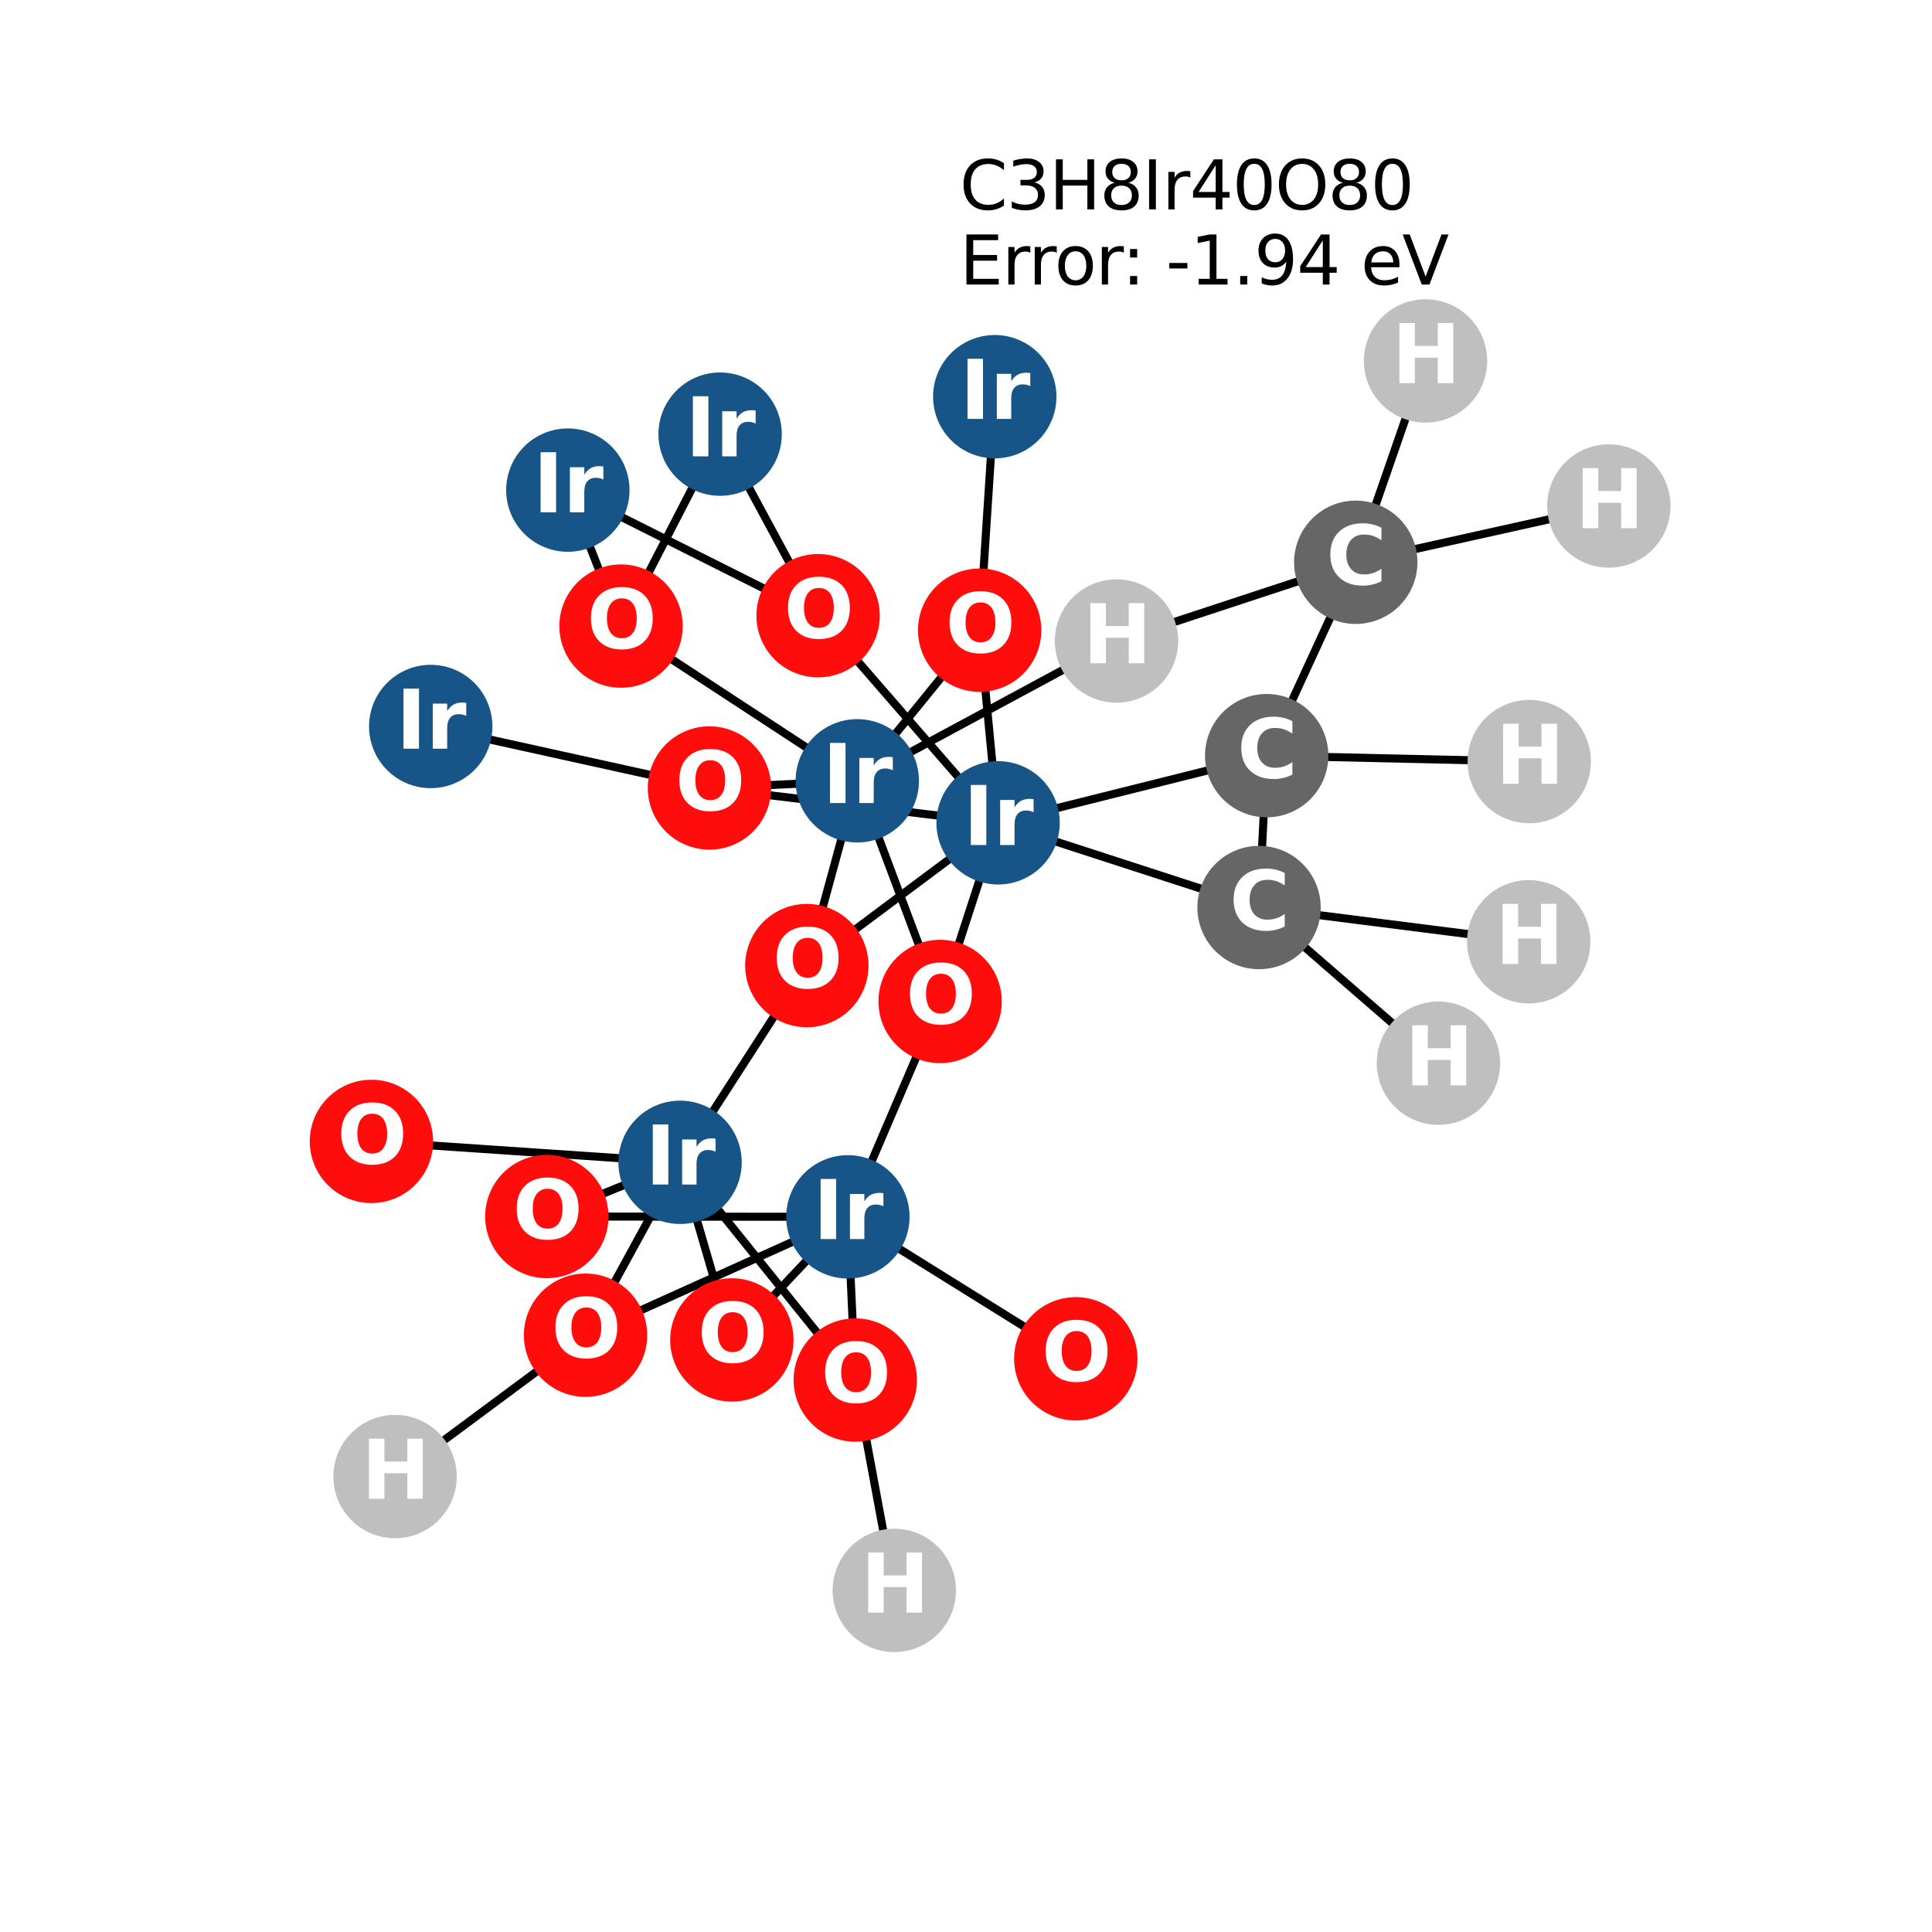 <?xml version="1.0" encoding="utf-8" standalone="no"?>
<!DOCTYPE svg PUBLIC "-//W3C//DTD SVG 1.1//EN"
  "http://www.w3.org/Graphics/SVG/1.1/DTD/svg11.dtd">
<svg xmlns:xlink="http://www.w3.org/1999/xlink" width="288pt" height="288pt" viewBox="0 0 288 288" xmlns="http://www.w3.org/2000/svg" version="1.1">
 <defs>
  <style type="text/css">*{stroke-linejoin: round; stroke-linecap: butt}</style>
 </defs>
 <g id="figure_1">
  <g id="patch_1">
   <path d="M 0 288 
L 288 288 
L 288 0 
L 0 0 
z
" style="fill: #ffffff"/>
  </g>
  <g id="axes_1">
   <g id="LineCollection_1">
    <path d="M 227.885 140.388 
L 187.684 135.283 
" clip-path="url(#p61ac1fbafb)" style="fill: none; stroke: #000000; stroke-width: 1.2"/>
    <path d="M 239.831 75.429 
L 202.101 83.818 
" clip-path="url(#p61ac1fbafb)" style="fill: none; stroke: #000000; stroke-width: 1.2"/>
    <path d="M 212.501 53.804 
L 202.101 83.818 
" clip-path="url(#p61ac1fbafb)" style="fill: none; stroke: #000000; stroke-width: 1.2"/>
    <path d="M 109.098 199.743 
L 126.393 181.392 
" clip-path="url(#p61ac1fbafb)" style="fill: none; stroke: #000000; stroke-width: 1.2"/>
    <path d="M 109.098 199.743 
L 101.376 173.264 
" clip-path="url(#p61ac1fbafb)" style="fill: none; stroke: #000000; stroke-width: 1.2"/>
    <path d="M 148.782 122.657 
L 121.952 91.78 
" clip-path="url(#p61ac1fbafb)" style="fill: none; stroke: #000000; stroke-width: 1.2"/>
    <path d="M 148.782 122.657 
L 140.14 149.287 
" clip-path="url(#p61ac1fbafb)" style="fill: none; stroke: #000000; stroke-width: 1.2"/>
    <path d="M 148.782 122.657 
L 146.037 93.938 
" clip-path="url(#p61ac1fbafb)" style="fill: none; stroke: #000000; stroke-width: 1.2"/>
    <path d="M 148.782 122.657 
L 120.274 143.938 
" clip-path="url(#p61ac1fbafb)" style="fill: none; stroke: #000000; stroke-width: 1.2"/>
    <path d="M 148.782 122.657 
L 105.758 117.463 
" clip-path="url(#p61ac1fbafb)" style="fill: none; stroke: #000000; stroke-width: 1.2"/>
    <path d="M 148.782 122.657 
L 188.822 112.643 
" clip-path="url(#p61ac1fbafb)" style="fill: none; stroke: #000000; stroke-width: 1.2"/>
    <path d="M 148.782 122.657 
L 187.684 135.283 
" clip-path="url(#p61ac1fbafb)" style="fill: none; stroke: #000000; stroke-width: 1.2"/>
    <path d="M 127.496 205.721 
L 126.393 181.392 
" clip-path="url(#p61ac1fbafb)" style="fill: none; stroke: #000000; stroke-width: 1.2"/>
    <path d="M 127.496 205.721 
L 101.376 173.264 
" clip-path="url(#p61ac1fbafb)" style="fill: none; stroke: #000000; stroke-width: 1.2"/>
    <path d="M 127.496 205.721 
L 133.311 237.076 
" clip-path="url(#p61ac1fbafb)" style="fill: none; stroke: #000000; stroke-width: 1.2"/>
    <path d="M 107.347 64.716 
L 121.952 91.78 
" clip-path="url(#p61ac1fbafb)" style="fill: none; stroke: #000000; stroke-width: 1.2"/>
    <path d="M 107.347 64.716 
L 92.575 93.329 
" clip-path="url(#p61ac1fbafb)" style="fill: none; stroke: #000000; stroke-width: 1.2"/>
    <path d="M 148.287 59.132 
L 146.037 93.938 
" clip-path="url(#p61ac1fbafb)" style="fill: none; stroke: #000000; stroke-width: 1.2"/>
    <path d="M 160.368 202.553 
L 126.393 181.392 
" clip-path="url(#p61ac1fbafb)" style="fill: none; stroke: #000000; stroke-width: 1.2"/>
    <path d="M 126.393 181.392 
L 140.14 149.287 
" clip-path="url(#p61ac1fbafb)" style="fill: none; stroke: #000000; stroke-width: 1.2"/>
    <path d="M 126.393 181.392 
L 81.514 181.342 
" clip-path="url(#p61ac1fbafb)" style="fill: none; stroke: #000000; stroke-width: 1.2"/>
    <path d="M 126.393 181.392 
L 87.285 199.038 
" clip-path="url(#p61ac1fbafb)" style="fill: none; stroke: #000000; stroke-width: 1.2"/>
    <path d="M 127.793 116.394 
L 140.14 149.287 
" clip-path="url(#p61ac1fbafb)" style="fill: none; stroke: #000000; stroke-width: 1.2"/>
    <path d="M 127.793 116.394 
L 146.037 93.938 
" clip-path="url(#p61ac1fbafb)" style="fill: none; stroke: #000000; stroke-width: 1.2"/>
    <path d="M 127.793 116.394 
L 92.575 93.329 
" clip-path="url(#p61ac1fbafb)" style="fill: none; stroke: #000000; stroke-width: 1.2"/>
    <path d="M 127.793 116.394 
L 120.274 143.938 
" clip-path="url(#p61ac1fbafb)" style="fill: none; stroke: #000000; stroke-width: 1.2"/>
    <path d="M 127.793 116.394 
L 105.758 117.463 
" clip-path="url(#p61ac1fbafb)" style="fill: none; stroke: #000000; stroke-width: 1.2"/>
    <path d="M 127.793 116.394 
L 166.434 95.555 
" clip-path="url(#p61ac1fbafb)" style="fill: none; stroke: #000000; stroke-width: 1.2"/>
    <path d="M 92.575 93.329 
L 84.647 73.059 
" clip-path="url(#p61ac1fbafb)" style="fill: none; stroke: #000000; stroke-width: 1.2"/>
    <path d="M 84.647 73.059 
L 121.952 91.78 
" clip-path="url(#p61ac1fbafb)" style="fill: none; stroke: #000000; stroke-width: 1.2"/>
    <path d="M 64.209 108.296 
L 105.758 117.463 
" clip-path="url(#p61ac1fbafb)" style="fill: none; stroke: #000000; stroke-width: 1.2"/>
    <path d="M 120.274 143.938 
L 101.376 173.264 
" clip-path="url(#p61ac1fbafb)" style="fill: none; stroke: #000000; stroke-width: 1.2"/>
    <path d="M 101.376 173.264 
L 81.514 181.342 
" clip-path="url(#p61ac1fbafb)" style="fill: none; stroke: #000000; stroke-width: 1.2"/>
    <path d="M 101.376 173.264 
L 87.285 199.038 
" clip-path="url(#p61ac1fbafb)" style="fill: none; stroke: #000000; stroke-width: 1.2"/>
    <path d="M 101.376 173.264 
L 55.369 170.148 
" clip-path="url(#p61ac1fbafb)" style="fill: none; stroke: #000000; stroke-width: 1.2"/>
    <path d="M 87.285 199.038 
L 58.889 220.107 
" clip-path="url(#p61ac1fbafb)" style="fill: none; stroke: #000000; stroke-width: 1.2"/>
    <path d="M 188.822 112.643 
L 187.684 135.283 
" clip-path="url(#p61ac1fbafb)" style="fill: none; stroke: #000000; stroke-width: 1.2"/>
    <path d="M 188.822 112.643 
L 202.101 83.818 
" clip-path="url(#p61ac1fbafb)" style="fill: none; stroke: #000000; stroke-width: 1.2"/>
    <path d="M 188.822 112.643 
L 227.963 113.528 
" clip-path="url(#p61ac1fbafb)" style="fill: none; stroke: #000000; stroke-width: 1.2"/>
    <path d="M 187.684 135.283 
L 214.423 158.485 
" clip-path="url(#p61ac1fbafb)" style="fill: none; stroke: #000000; stroke-width: 1.2"/>
    <path d="M 202.101 83.818 
L 166.434 95.555 
" clip-path="url(#p61ac1fbafb)" style="fill: none; stroke: #000000; stroke-width: 1.2"/>
   </g>
   <g id="PathCollection_1">
    <defs>
     <path id="C0_0_26102ac9f6" d="M 0 8.944 
C 2.372 8.944 4.647 8.002 6.325 6.325 
C 8.002 4.647 8.944 2.372 8.944 -0 
C 8.944 -2.372 8.002 -4.647 6.325 -6.325 
C 4.647 -8.002 2.372 -8.944 0 -8.944 
C -2.372 -8.944 -4.647 -8.002 -6.325 -6.325 
C -8.002 -4.647 -8.944 -2.372 -8.944 0 
C -8.944 2.372 -8.002 4.647 -6.325 6.325 
C -4.647 8.002 -2.372 8.944 0 8.944 
z
"/>
    </defs>
    <g clip-path="url(#p61ac1fbafb)">
     <use xlink:href="#C0_0_26102ac9f6" x="227.885" y="140.388" style="fill: #bfbfbf; stroke: #bfbfbf; stroke-width: 0.5"/>
    </g>
    <g clip-path="url(#p61ac1fbafb)">
     <use xlink:href="#C0_0_26102ac9f6" x="239.831" y="75.429" style="fill: #bfbfbf; stroke: #bfbfbf; stroke-width: 0.5"/>
    </g>
    <g clip-path="url(#p61ac1fbafb)">
     <use xlink:href="#C0_0_26102ac9f6" x="212.501" y="53.804" style="fill: #bfbfbf; stroke: #bfbfbf; stroke-width: 0.5"/>
    </g>
    <g clip-path="url(#p61ac1fbafb)">
     <use xlink:href="#C0_0_26102ac9f6" x="109.098" y="199.743" style="fill: #ff0d0d; stroke: #ff0d0d; stroke-width: 0.5"/>
    </g>
    <g clip-path="url(#p61ac1fbafb)">
     <use xlink:href="#C0_0_26102ac9f6" x="148.782" y="122.657" style="fill: #175487; stroke: #175487; stroke-width: 0.5"/>
    </g>
    <g clip-path="url(#p61ac1fbafb)">
     <use xlink:href="#C0_0_26102ac9f6" x="127.496" y="205.721" style="fill: #ff0d0d; stroke: #ff0d0d; stroke-width: 0.5"/>
    </g>
    <g clip-path="url(#p61ac1fbafb)">
     <use xlink:href="#C0_0_26102ac9f6" x="107.347" y="64.716" style="fill: #175487; stroke: #175487; stroke-width: 0.5"/>
    </g>
    <g clip-path="url(#p61ac1fbafb)">
     <use xlink:href="#C0_0_26102ac9f6" x="148.287" y="59.132" style="fill: #175487; stroke: #175487; stroke-width: 0.5"/>
    </g>
    <g clip-path="url(#p61ac1fbafb)">
     <use xlink:href="#C0_0_26102ac9f6" x="160.368" y="202.553" style="fill: #ff0d0d; stroke: #ff0d0d; stroke-width: 0.5"/>
    </g>
    <g clip-path="url(#p61ac1fbafb)">
     <use xlink:href="#C0_0_26102ac9f6" x="126.393" y="181.392" style="fill: #175487; stroke: #175487; stroke-width: 0.5"/>
    </g>
    <g clip-path="url(#p61ac1fbafb)">
     <use xlink:href="#C0_0_26102ac9f6" x="127.793" y="116.394" style="fill: #175487; stroke: #175487; stroke-width: 0.5"/>
    </g>
    <g clip-path="url(#p61ac1fbafb)">
     <use xlink:href="#C0_0_26102ac9f6" x="92.575" y="93.329" style="fill: #ff0d0d; stroke: #ff0d0d; stroke-width: 0.5"/>
    </g>
    <g clip-path="url(#p61ac1fbafb)">
     <use xlink:href="#C0_0_26102ac9f6" x="84.647" y="73.059" style="fill: #175487; stroke: #175487; stroke-width: 0.5"/>
    </g>
    <g clip-path="url(#p61ac1fbafb)">
     <use xlink:href="#C0_0_26102ac9f6" x="64.209" y="108.296" style="fill: #175487; stroke: #175487; stroke-width: 0.5"/>
    </g>
    <g clip-path="url(#p61ac1fbafb)">
     <use xlink:href="#C0_0_26102ac9f6" x="120.274" y="143.938" style="fill: #ff0d0d; stroke: #ff0d0d; stroke-width: 0.5"/>
    </g>
    <g clip-path="url(#p61ac1fbafb)">
     <use xlink:href="#C0_0_26102ac9f6" x="105.758" y="117.463" style="fill: #ff0d0d; stroke: #ff0d0d; stroke-width: 0.5"/>
    </g>
    <g clip-path="url(#p61ac1fbafb)">
     <use xlink:href="#C0_0_26102ac9f6" x="101.376" y="173.264" style="fill: #175487; stroke: #175487; stroke-width: 0.5"/>
    </g>
    <g clip-path="url(#p61ac1fbafb)">
     <use xlink:href="#C0_0_26102ac9f6" x="81.514" y="181.342" style="fill: #ff0d0d; stroke: #ff0d0d; stroke-width: 0.5"/>
    </g>
    <g clip-path="url(#p61ac1fbafb)">
     <use xlink:href="#C0_0_26102ac9f6" x="146.037" y="93.938" style="fill: #ff0d0d; stroke: #ff0d0d; stroke-width: 0.5"/>
    </g>
    <g clip-path="url(#p61ac1fbafb)">
     <use xlink:href="#C0_0_26102ac9f6" x="87.285" y="199.038" style="fill: #ff0d0d; stroke: #ff0d0d; stroke-width: 0.5"/>
    </g>
    <g clip-path="url(#p61ac1fbafb)">
     <use xlink:href="#C0_0_26102ac9f6" x="121.952" y="91.78" style="fill: #ff0d0d; stroke: #ff0d0d; stroke-width: 0.5"/>
    </g>
    <g clip-path="url(#p61ac1fbafb)">
     <use xlink:href="#C0_0_26102ac9f6" x="140.14" y="149.287" style="fill: #ff0d0d; stroke: #ff0d0d; stroke-width: 0.5"/>
    </g>
    <g clip-path="url(#p61ac1fbafb)">
     <use xlink:href="#C0_0_26102ac9f6" x="55.369" y="170.148" style="fill: #ff0d0d; stroke: #ff0d0d; stroke-width: 0.5"/>
    </g>
    <g clip-path="url(#p61ac1fbafb)">
     <use xlink:href="#C0_0_26102ac9f6" x="188.822" y="112.643" style="fill: #666666; stroke: #666666; stroke-width: 0.5"/>
    </g>
    <g clip-path="url(#p61ac1fbafb)">
     <use xlink:href="#C0_0_26102ac9f6" x="187.684" y="135.283" style="fill: #666666; stroke: #666666; stroke-width: 0.5"/>
    </g>
    <g clip-path="url(#p61ac1fbafb)">
     <use xlink:href="#C0_0_26102ac9f6" x="202.101" y="83.818" style="fill: #666666; stroke: #666666; stroke-width: 0.5"/>
    </g>
    <g clip-path="url(#p61ac1fbafb)">
     <use xlink:href="#C0_0_26102ac9f6" x="227.963" y="113.528" style="fill: #bfbfbf; stroke: #bfbfbf; stroke-width: 0.5"/>
    </g>
    <g clip-path="url(#p61ac1fbafb)">
     <use xlink:href="#C0_0_26102ac9f6" x="58.889" y="220.107" style="fill: #bfbfbf; stroke: #bfbfbf; stroke-width: 0.5"/>
    </g>
    <g clip-path="url(#p61ac1fbafb)">
     <use xlink:href="#C0_0_26102ac9f6" x="214.423" y="158.485" style="fill: #bfbfbf; stroke: #bfbfbf; stroke-width: 0.5"/>
    </g>
    <g clip-path="url(#p61ac1fbafb)">
     <use xlink:href="#C0_0_26102ac9f6" x="166.434" y="95.555" style="fill: #bfbfbf; stroke: #bfbfbf; stroke-width: 0.5"/>
    </g>
    <g clip-path="url(#p61ac1fbafb)">
     <use xlink:href="#C0_0_26102ac9f6" x="133.311" y="237.076" style="fill: #bfbfbf; stroke: #bfbfbf; stroke-width: 0.5"/>
    </g>
   </g>
   <g id="text_1">
    <g clip-path="url(#p61ac1fbafb)">
     <!-- H -->
     <g style="fill: #ffffff" transform="translate(222.864 143.7) scale(0.12 -0.12)">
      <defs>
       <path id="DejaVuSans-Bold-48" d="M 588 4666 
L 1791 4666 
L 1791 2888 
L 3566 2888 
L 3566 4666 
L 4769 4666 
L 4769 0 
L 3566 0 
L 3566 1978 
L 1791 1978 
L 1791 0 
L 588 0 
L 588 4666 
z
" transform="scale(0.016)"/>
      </defs>
      <use xlink:href="#DejaVuSans-Bold-48"/>
     </g>
    </g>
   </g>
   <g id="text_2">
    <g clip-path="url(#p61ac1fbafb)">
     <!-- H -->
     <g style="fill: #ffffff" transform="translate(234.81 78.741) scale(0.12 -0.12)">
      <use xlink:href="#DejaVuSans-Bold-48"/>
     </g>
    </g>
   </g>
   <g id="text_3">
    <g clip-path="url(#p61ac1fbafb)">
     <!-- H -->
     <g style="fill: #ffffff" transform="translate(207.479 57.115) scale(0.12 -0.12)">
      <use xlink:href="#DejaVuSans-Bold-48"/>
     </g>
    </g>
   </g>
   <g id="text_4">
    <g clip-path="url(#p61ac1fbafb)">
     <!-- O -->
     <g style="fill: #ffffff" transform="translate(103.997 203.055) scale(0.12 -0.12)">
      <defs>
       <path id="DejaVuSans-Bold-4f" d="M 2719 3878 
Q 2169 3878 1866 3472 
Q 1563 3066 1563 2328 
Q 1563 1594 1866 1187 
Q 2169 781 2719 781 
Q 3272 781 3575 1187 
Q 3878 1594 3878 2328 
Q 3878 3066 3575 3472 
Q 3272 3878 2719 3878 
z
M 2719 4750 
Q 3844 4750 4481 4106 
Q 5119 3463 5119 2328 
Q 5119 1197 4481 553 
Q 3844 -91 2719 -91 
Q 1597 -91 958 553 
Q 319 1197 319 2328 
Q 319 3463 958 4106 
Q 1597 4750 2719 4750 
z
" transform="scale(0.016)"/>
      </defs>
      <use xlink:href="#DejaVuSans-Bold-4f"/>
     </g>
    </g>
   </g>
   <g id="text_5">
    <g clip-path="url(#p61ac1fbafb)">
     <!-- Ir -->
     <g style="fill: #ffffff" transform="translate(143.591 125.968) scale(0.12 -0.12)">
      <defs>
       <path id="DejaVuSans-Bold-49" d="M 588 4666 
L 1791 4666 
L 1791 0 
L 588 0 
L 588 4666 
z
" transform="scale(0.016)"/>
       <path id="DejaVuSans-Bold-72" d="M 3138 2547 
Q 2991 2616 2845 2648 
Q 2700 2681 2553 2681 
Q 2122 2681 1889 2404 
Q 1656 2128 1656 1613 
L 1656 0 
L 538 0 
L 538 3500 
L 1656 3500 
L 1656 2925 
Q 1872 3269 2151 3426 
Q 2431 3584 2822 3584 
Q 2878 3584 2943 3579 
Q 3009 3575 3134 3559 
L 3138 2547 
z
" transform="scale(0.016)"/>
      </defs>
      <use xlink:href="#DejaVuSans-Bold-49"/>
      <use xlink:href="#DejaVuSans-Bold-72" transform="translate(37.207 0)"/>
     </g>
    </g>
   </g>
   <g id="text_6">
    <g clip-path="url(#p61ac1fbafb)">
     <!-- O -->
     <g style="fill: #ffffff" transform="translate(122.395 209.032) scale(0.12 -0.12)">
      <use xlink:href="#DejaVuSans-Bold-4f"/>
     </g>
    </g>
   </g>
   <g id="text_7">
    <g clip-path="url(#p61ac1fbafb)">
     <!-- Ir -->
     <g style="fill: #ffffff" transform="translate(102.156 68.027) scale(0.12 -0.12)">
      <use xlink:href="#DejaVuSans-Bold-49"/>
      <use xlink:href="#DejaVuSans-Bold-72" transform="translate(37.207 0)"/>
     </g>
    </g>
   </g>
   <g id="text_8">
    <g clip-path="url(#p61ac1fbafb)">
     <!-- Ir -->
     <g style="fill: #ffffff" transform="translate(143.097 62.444) scale(0.12 -0.12)">
      <use xlink:href="#DejaVuSans-Bold-49"/>
      <use xlink:href="#DejaVuSans-Bold-72" transform="translate(37.207 0)"/>
     </g>
    </g>
   </g>
   <g id="text_9">
    <g clip-path="url(#p61ac1fbafb)">
     <!-- O -->
     <g style="fill: #ffffff" transform="translate(155.267 205.864) scale(0.12 -0.12)">
      <use xlink:href="#DejaVuSans-Bold-4f"/>
     </g>
    </g>
   </g>
   <g id="text_10">
    <g clip-path="url(#p61ac1fbafb)">
     <!-- Ir -->
     <g style="fill: #ffffff" transform="translate(121.202 184.703) scale(0.12 -0.12)">
      <use xlink:href="#DejaVuSans-Bold-49"/>
      <use xlink:href="#DejaVuSans-Bold-72" transform="translate(37.207 0)"/>
     </g>
    </g>
   </g>
   <g id="text_11">
    <g clip-path="url(#p61ac1fbafb)">
     <!-- Ir -->
     <g style="fill: #ffffff" transform="translate(122.602 119.705) scale(0.12 -0.12)">
      <use xlink:href="#DejaVuSans-Bold-49"/>
      <use xlink:href="#DejaVuSans-Bold-72" transform="translate(37.207 0)"/>
     </g>
    </g>
   </g>
   <g id="text_12">
    <g clip-path="url(#p61ac1fbafb)">
     <!-- O -->
     <g style="fill: #ffffff" transform="translate(87.474 96.64) scale(0.12 -0.12)">
      <use xlink:href="#DejaVuSans-Bold-4f"/>
     </g>
    </g>
   </g>
   <g id="text_13">
    <g clip-path="url(#p61ac1fbafb)">
     <!-- Ir -->
     <g style="fill: #ffffff" transform="translate(79.456 76.37) scale(0.12 -0.12)">
      <use xlink:href="#DejaVuSans-Bold-49"/>
      <use xlink:href="#DejaVuSans-Bold-72" transform="translate(37.207 0)"/>
     </g>
    </g>
   </g>
   <g id="text_14">
    <g clip-path="url(#p61ac1fbafb)">
     <!-- Ir -->
     <g style="fill: #ffffff" transform="translate(59.018 111.607) scale(0.12 -0.12)">
      <use xlink:href="#DejaVuSans-Bold-49"/>
      <use xlink:href="#DejaVuSans-Bold-72" transform="translate(37.207 0)"/>
     </g>
    </g>
   </g>
   <g id="text_15">
    <g clip-path="url(#p61ac1fbafb)">
     <!-- O -->
     <g style="fill: #ffffff" transform="translate(115.173 147.25) scale(0.12 -0.12)">
      <use xlink:href="#DejaVuSans-Bold-4f"/>
     </g>
    </g>
   </g>
   <g id="text_16">
    <g clip-path="url(#p61ac1fbafb)">
     <!-- O -->
     <g style="fill: #ffffff" transform="translate(100.657 120.774) scale(0.12 -0.12)">
      <use xlink:href="#DejaVuSans-Bold-4f"/>
     </g>
    </g>
   </g>
   <g id="text_17">
    <g clip-path="url(#p61ac1fbafb)">
     <!-- Ir -->
     <g style="fill: #ffffff" transform="translate(96.185 176.575) scale(0.12 -0.12)">
      <use xlink:href="#DejaVuSans-Bold-49"/>
      <use xlink:href="#DejaVuSans-Bold-72" transform="translate(37.207 0)"/>
     </g>
    </g>
   </g>
   <g id="text_18">
    <g clip-path="url(#p61ac1fbafb)">
     <!-- O -->
     <g style="fill: #ffffff" transform="translate(76.413 184.653) scale(0.12 -0.12)">
      <use xlink:href="#DejaVuSans-Bold-4f"/>
     </g>
    </g>
   </g>
   <g id="text_19">
    <g clip-path="url(#p61ac1fbafb)">
     <!-- O -->
     <g style="fill: #ffffff" transform="translate(140.936 97.249) scale(0.12 -0.12)">
      <use xlink:href="#DejaVuSans-Bold-4f"/>
     </g>
    </g>
   </g>
   <g id="text_20">
    <g clip-path="url(#p61ac1fbafb)">
     <!-- O -->
     <g style="fill: #ffffff" transform="translate(82.184 202.349) scale(0.12 -0.12)">
      <use xlink:href="#DejaVuSans-Bold-4f"/>
     </g>
    </g>
   </g>
   <g id="text_21">
    <g clip-path="url(#p61ac1fbafb)">
     <!-- O -->
     <g style="fill: #ffffff" transform="translate(116.851 95.091) scale(0.12 -0.12)">
      <use xlink:href="#DejaVuSans-Bold-4f"/>
     </g>
    </g>
   </g>
   <g id="text_22">
    <g clip-path="url(#p61ac1fbafb)">
     <!-- O -->
     <g style="fill: #ffffff" transform="translate(135.039 152.599) scale(0.12 -0.12)">
      <use xlink:href="#DejaVuSans-Bold-4f"/>
     </g>
    </g>
   </g>
   <g id="text_23">
    <g clip-path="url(#p61ac1fbafb)">
     <!-- O -->
     <g style="fill: #ffffff" transform="translate(50.268 173.459) scale(0.12 -0.12)">
      <use xlink:href="#DejaVuSans-Bold-4f"/>
     </g>
    </g>
   </g>
   <g id="text_24">
    <g clip-path="url(#p61ac1fbafb)">
     <!-- C -->
     <g style="fill: #ffffff" transform="translate(184.419 115.955) scale(0.12 -0.12)">
      <defs>
       <path id="DejaVuSans-Bold-43" d="M 4288 256 
Q 3956 84 3597 -3 
Q 3238 -91 2847 -91 
Q 1681 -91 1000 561 
Q 319 1213 319 2328 
Q 319 3447 1000 4098 
Q 1681 4750 2847 4750 
Q 3238 4750 3597 4662 
Q 3956 4575 4288 4403 
L 4288 3438 
Q 3953 3666 3628 3772 
Q 3303 3878 2944 3878 
Q 2300 3878 1931 3465 
Q 1563 3053 1563 2328 
Q 1563 1606 1931 1193 
Q 2300 781 2944 781 
Q 3303 781 3628 887 
Q 3953 994 4288 1222 
L 4288 256 
z
" transform="scale(0.016)"/>
      </defs>
      <use xlink:href="#DejaVuSans-Bold-43"/>
     </g>
    </g>
   </g>
   <g id="text_25">
    <g clip-path="url(#p61ac1fbafb)">
     <!-- C -->
     <g style="fill: #ffffff" transform="translate(183.28 138.594) scale(0.12 -0.12)">
      <use xlink:href="#DejaVuSans-Bold-43"/>
     </g>
    </g>
   </g>
   <g id="text_26">
    <g clip-path="url(#p61ac1fbafb)">
     <!-- C -->
     <g style="fill: #ffffff" transform="translate(197.697 87.129) scale(0.12 -0.12)">
      <use xlink:href="#DejaVuSans-Bold-43"/>
     </g>
    </g>
   </g>
   <g id="text_27">
    <g clip-path="url(#p61ac1fbafb)">
     <!-- H -->
     <g style="fill: #ffffff" transform="translate(222.942 116.839) scale(0.12 -0.12)">
      <use xlink:href="#DejaVuSans-Bold-48"/>
     </g>
    </g>
   </g>
   <g id="text_28">
    <g clip-path="url(#p61ac1fbafb)">
     <!-- H -->
     <g style="fill: #ffffff" transform="translate(53.868 223.418) scale(0.12 -0.12)">
      <use xlink:href="#DejaVuSans-Bold-48"/>
     </g>
    </g>
   </g>
   <g id="text_29">
    <g clip-path="url(#p61ac1fbafb)">
     <!-- H -->
     <g style="fill: #ffffff" transform="translate(209.402 161.796) scale(0.12 -0.12)">
      <use xlink:href="#DejaVuSans-Bold-48"/>
     </g>
    </g>
   </g>
   <g id="text_30">
    <g clip-path="url(#p61ac1fbafb)">
     <!-- H -->
     <g style="fill: #ffffff" transform="translate(161.413 98.866) scale(0.12 -0.12)">
      <use xlink:href="#DejaVuSans-Bold-48"/>
     </g>
    </g>
   </g>
   <g id="text_31">
    <g clip-path="url(#p61ac1fbafb)">
     <!-- H -->
     <g style="fill: #ffffff" transform="translate(128.289 240.388) scale(0.12 -0.12)">
      <use xlink:href="#DejaVuSans-Bold-48"/>
     </g>
    </g>
   </g>
   <g id="text_32">
    <!-- C3H8Ir40O80 -->
    <g transform="translate(143.063 31.217) scale(0.1 -0.1)">
     <defs>
      <path id="DejaVuSans-43" d="M 4122 4306 
L 4122 3641 
Q 3803 3938 3442 4084 
Q 3081 4231 2675 4231 
Q 1875 4231 1450 3742 
Q 1025 3253 1025 2328 
Q 1025 1406 1450 917 
Q 1875 428 2675 428 
Q 3081 428 3442 575 
Q 3803 722 4122 1019 
L 4122 359 
Q 3791 134 3420 21 
Q 3050 -91 2638 -91 
Q 1578 -91 968 557 
Q 359 1206 359 2328 
Q 359 3453 968 4101 
Q 1578 4750 2638 4750 
Q 3056 4750 3426 4639 
Q 3797 4528 4122 4306 
z
" transform="scale(0.016)"/>
      <path id="DejaVuSans-33" d="M 2597 2516 
Q 3050 2419 3304 2112 
Q 3559 1806 3559 1356 
Q 3559 666 3084 287 
Q 2609 -91 1734 -91 
Q 1441 -91 1130 -33 
Q 819 25 488 141 
L 488 750 
Q 750 597 1062 519 
Q 1375 441 1716 441 
Q 2309 441 2620 675 
Q 2931 909 2931 1356 
Q 2931 1769 2642 2001 
Q 2353 2234 1838 2234 
L 1294 2234 
L 1294 2753 
L 1863 2753 
Q 2328 2753 2575 2939 
Q 2822 3125 2822 3475 
Q 2822 3834 2567 4026 
Q 2313 4219 1838 4219 
Q 1578 4219 1281 4162 
Q 984 4106 628 3988 
L 628 4550 
Q 988 4650 1302 4700 
Q 1616 4750 1894 4750 
Q 2613 4750 3031 4423 
Q 3450 4097 3450 3541 
Q 3450 3153 3228 2886 
Q 3006 2619 2597 2516 
z
" transform="scale(0.016)"/>
      <path id="DejaVuSans-48" d="M 628 4666 
L 1259 4666 
L 1259 2753 
L 3553 2753 
L 3553 4666 
L 4184 4666 
L 4184 0 
L 3553 0 
L 3553 2222 
L 1259 2222 
L 1259 0 
L 628 0 
L 628 4666 
z
" transform="scale(0.016)"/>
      <path id="DejaVuSans-38" d="M 2034 2216 
Q 1584 2216 1326 1975 
Q 1069 1734 1069 1313 
Q 1069 891 1326 650 
Q 1584 409 2034 409 
Q 2484 409 2743 651 
Q 3003 894 3003 1313 
Q 3003 1734 2745 1975 
Q 2488 2216 2034 2216 
z
M 1403 2484 
Q 997 2584 770 2862 
Q 544 3141 544 3541 
Q 544 4100 942 4425 
Q 1341 4750 2034 4750 
Q 2731 4750 3128 4425 
Q 3525 4100 3525 3541 
Q 3525 3141 3298 2862 
Q 3072 2584 2669 2484 
Q 3125 2378 3379 2068 
Q 3634 1759 3634 1313 
Q 3634 634 3220 271 
Q 2806 -91 2034 -91 
Q 1263 -91 848 271 
Q 434 634 434 1313 
Q 434 1759 690 2068 
Q 947 2378 1403 2484 
z
M 1172 3481 
Q 1172 3119 1398 2916 
Q 1625 2713 2034 2713 
Q 2441 2713 2670 2916 
Q 2900 3119 2900 3481 
Q 2900 3844 2670 4047 
Q 2441 4250 2034 4250 
Q 1625 4250 1398 4047 
Q 1172 3844 1172 3481 
z
" transform="scale(0.016)"/>
      <path id="DejaVuSans-49" d="M 628 4666 
L 1259 4666 
L 1259 0 
L 628 0 
L 628 4666 
z
" transform="scale(0.016)"/>
      <path id="DejaVuSans-72" d="M 2631 2963 
Q 2534 3019 2420 3045 
Q 2306 3072 2169 3072 
Q 1681 3072 1420 2755 
Q 1159 2438 1159 1844 
L 1159 0 
L 581 0 
L 581 3500 
L 1159 3500 
L 1159 2956 
Q 1341 3275 1631 3429 
Q 1922 3584 2338 3584 
Q 2397 3584 2469 3576 
Q 2541 3569 2628 3553 
L 2631 2963 
z
" transform="scale(0.016)"/>
      <path id="DejaVuSans-34" d="M 2419 4116 
L 825 1625 
L 2419 1625 
L 2419 4116 
z
M 2253 4666 
L 3047 4666 
L 3047 1625 
L 3713 1625 
L 3713 1100 
L 3047 1100 
L 3047 0 
L 2419 0 
L 2419 1100 
L 313 1100 
L 313 1709 
L 2253 4666 
z
" transform="scale(0.016)"/>
      <path id="DejaVuSans-30" d="M 2034 4250 
Q 1547 4250 1301 3770 
Q 1056 3291 1056 2328 
Q 1056 1369 1301 889 
Q 1547 409 2034 409 
Q 2525 409 2770 889 
Q 3016 1369 3016 2328 
Q 3016 3291 2770 3770 
Q 2525 4250 2034 4250 
z
M 2034 4750 
Q 2819 4750 3233 4129 
Q 3647 3509 3647 2328 
Q 3647 1150 3233 529 
Q 2819 -91 2034 -91 
Q 1250 -91 836 529 
Q 422 1150 422 2328 
Q 422 3509 836 4129 
Q 1250 4750 2034 4750 
z
" transform="scale(0.016)"/>
      <path id="DejaVuSans-4f" d="M 2522 4238 
Q 1834 4238 1429 3725 
Q 1025 3213 1025 2328 
Q 1025 1447 1429 934 
Q 1834 422 2522 422 
Q 3209 422 3611 934 
Q 4013 1447 4013 2328 
Q 4013 3213 3611 3725 
Q 3209 4238 2522 4238 
z
M 2522 4750 
Q 3503 4750 4090 4092 
Q 4678 3434 4678 2328 
Q 4678 1225 4090 567 
Q 3503 -91 2522 -91 
Q 1538 -91 948 565 
Q 359 1222 359 2328 
Q 359 3434 948 4092 
Q 1538 4750 2522 4750 
z
" transform="scale(0.016)"/>
     </defs>
     <use xlink:href="#DejaVuSans-43"/>
     <use xlink:href="#DejaVuSans-33" transform="translate(69.824 0)"/>
     <use xlink:href="#DejaVuSans-48" transform="translate(133.447 0)"/>
     <use xlink:href="#DejaVuSans-38" transform="translate(208.643 0)"/>
     <use xlink:href="#DejaVuSans-49" transform="translate(272.266 0)"/>
     <use xlink:href="#DejaVuSans-72" transform="translate(301.758 0)"/>
     <use xlink:href="#DejaVuSans-34" transform="translate(342.871 0)"/>
     <use xlink:href="#DejaVuSans-30" transform="translate(406.494 0)"/>
     <use xlink:href="#DejaVuSans-4f" transform="translate(470.117 0)"/>
     <use xlink:href="#DejaVuSans-38" transform="translate(548.828 0)"/>
     <use xlink:href="#DejaVuSans-30" transform="translate(612.451 0)"/>
    </g>
    <!-- Error: -1.94 eV -->
    <g transform="translate(143.063 42.415) scale(0.1 -0.1)">
     <defs>
      <path id="DejaVuSans-45" d="M 628 4666 
L 3578 4666 
L 3578 4134 
L 1259 4134 
L 1259 2753 
L 3481 2753 
L 3481 2222 
L 1259 2222 
L 1259 531 
L 3634 531 
L 3634 0 
L 628 0 
L 628 4666 
z
" transform="scale(0.016)"/>
      <path id="DejaVuSans-6f" d="M 1959 3097 
Q 1497 3097 1228 2736 
Q 959 2375 959 1747 
Q 959 1119 1226 758 
Q 1494 397 1959 397 
Q 2419 397 2687 759 
Q 2956 1122 2956 1747 
Q 2956 2369 2687 2733 
Q 2419 3097 1959 3097 
z
M 1959 3584 
Q 2709 3584 3137 3096 
Q 3566 2609 3566 1747 
Q 3566 888 3137 398 
Q 2709 -91 1959 -91 
Q 1206 -91 779 398 
Q 353 888 353 1747 
Q 353 2609 779 3096 
Q 1206 3584 1959 3584 
z
" transform="scale(0.016)"/>
      <path id="DejaVuSans-3a" d="M 750 794 
L 1409 794 
L 1409 0 
L 750 0 
L 750 794 
z
M 750 3309 
L 1409 3309 
L 1409 2516 
L 750 2516 
L 750 3309 
z
" transform="scale(0.016)"/>
      <path id="DejaVuSans-20" transform="scale(0.016)"/>
      <path id="DejaVuSans-2d" d="M 313 2009 
L 1997 2009 
L 1997 1497 
L 313 1497 
L 313 2009 
z
" transform="scale(0.016)"/>
      <path id="DejaVuSans-31" d="M 794 531 
L 1825 531 
L 1825 4091 
L 703 3866 
L 703 4441 
L 1819 4666 
L 2450 4666 
L 2450 531 
L 3481 531 
L 3481 0 
L 794 0 
L 794 531 
z
" transform="scale(0.016)"/>
      <path id="DejaVuSans-2e" d="M 684 794 
L 1344 794 
L 1344 0 
L 684 0 
L 684 794 
z
" transform="scale(0.016)"/>
      <path id="DejaVuSans-39" d="M 703 97 
L 703 672 
Q 941 559 1184 500 
Q 1428 441 1663 441 
Q 2288 441 2617 861 
Q 2947 1281 2994 2138 
Q 2813 1869 2534 1725 
Q 2256 1581 1919 1581 
Q 1219 1581 811 2004 
Q 403 2428 403 3163 
Q 403 3881 828 4315 
Q 1253 4750 1959 4750 
Q 2769 4750 3195 4129 
Q 3622 3509 3622 2328 
Q 3622 1225 3098 567 
Q 2575 -91 1691 -91 
Q 1453 -91 1209 -44 
Q 966 3 703 97 
z
M 1959 2075 
Q 2384 2075 2632 2365 
Q 2881 2656 2881 3163 
Q 2881 3666 2632 3958 
Q 2384 4250 1959 4250 
Q 1534 4250 1286 3958 
Q 1038 3666 1038 3163 
Q 1038 2656 1286 2365 
Q 1534 2075 1959 2075 
z
" transform="scale(0.016)"/>
      <path id="DejaVuSans-65" d="M 3597 1894 
L 3597 1613 
L 953 1613 
Q 991 1019 1311 708 
Q 1631 397 2203 397 
Q 2534 397 2845 478 
Q 3156 559 3463 722 
L 3463 178 
Q 3153 47 2828 -22 
Q 2503 -91 2169 -91 
Q 1331 -91 842 396 
Q 353 884 353 1716 
Q 353 2575 817 3079 
Q 1281 3584 2069 3584 
Q 2775 3584 3186 3129 
Q 3597 2675 3597 1894 
z
M 3022 2063 
Q 3016 2534 2758 2815 
Q 2500 3097 2075 3097 
Q 1594 3097 1305 2825 
Q 1016 2553 972 2059 
L 3022 2063 
z
" transform="scale(0.016)"/>
      <path id="DejaVuSans-56" d="M 1831 0 
L 50 4666 
L 709 4666 
L 2188 738 
L 3669 4666 
L 4325 4666 
L 2547 0 
L 1831 0 
z
" transform="scale(0.016)"/>
     </defs>
     <use xlink:href="#DejaVuSans-45"/>
     <use xlink:href="#DejaVuSans-72" transform="translate(63.184 0)"/>
     <use xlink:href="#DejaVuSans-72" transform="translate(102.547 0)"/>
     <use xlink:href="#DejaVuSans-6f" transform="translate(141.41 0)"/>
     <use xlink:href="#DejaVuSans-72" transform="translate(202.592 0)"/>
     <use xlink:href="#DejaVuSans-3a" transform="translate(241.955 0)"/>
     <use xlink:href="#DejaVuSans-20" transform="translate(275.646 0)"/>
     <use xlink:href="#DejaVuSans-2d" transform="translate(307.434 0)"/>
     <use xlink:href="#DejaVuSans-31" transform="translate(343.518 0)"/>
     <use xlink:href="#DejaVuSans-2e" transform="translate(407.141 0)"/>
     <use xlink:href="#DejaVuSans-39" transform="translate(438.928 0)"/>
     <use xlink:href="#DejaVuSans-34" transform="translate(502.551 0)"/>
     <use xlink:href="#DejaVuSans-20" transform="translate(566.174 0)"/>
     <use xlink:href="#DejaVuSans-65" transform="translate(597.961 0)"/>
     <use xlink:href="#DejaVuSans-56" transform="translate(659.484 0)"/>
    </g>
   </g>
  </g>
 </g>
 <defs>
  <clipPath id="p61ac1fbafb">
   <rect x="36" y="34.56" width="223.2" height="221.76"/>
  </clipPath>
 </defs>
</svg>
